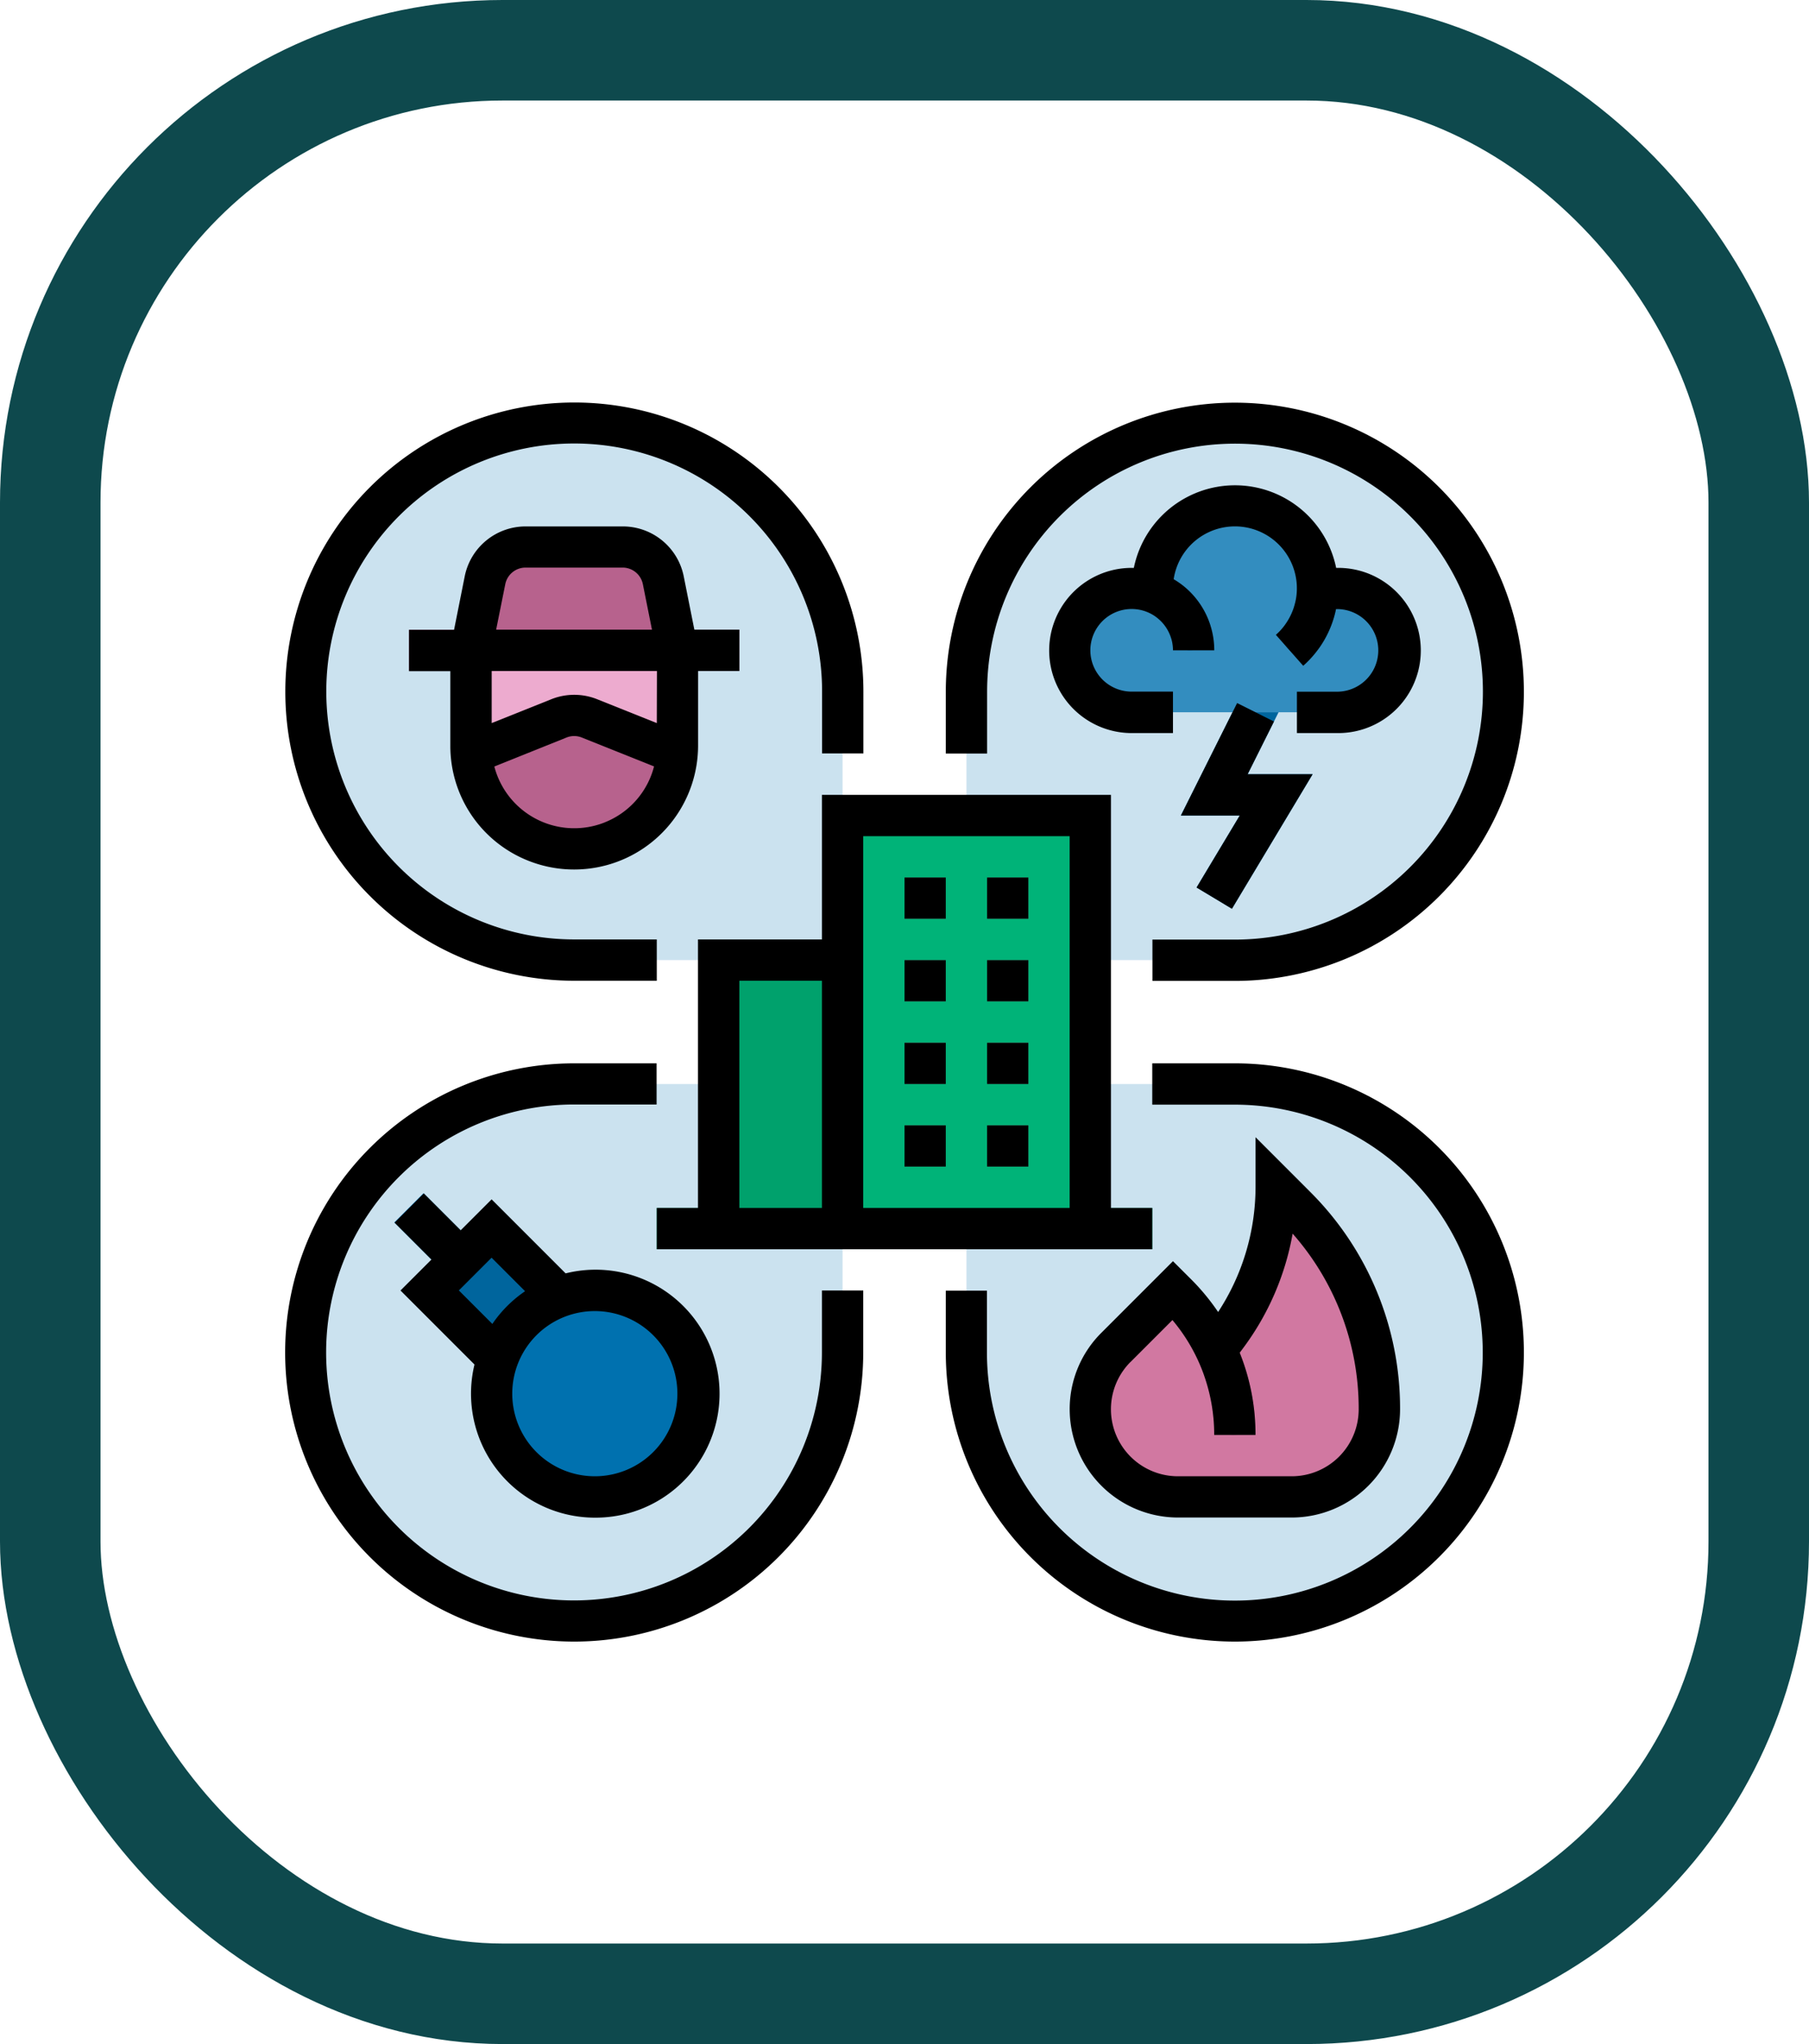 <svg xmlns="http://www.w3.org/2000/svg" width="54" height="61" viewBox="0 0 54 61">
  <g id="Grupo_985524" data-name="Grupo 985524" transform="translate(-842 -2276)">
    <g id="Rectángulo_344916" data-name="Rectángulo 344916" transform="translate(842 2276)" fill="none" stroke="#0e494d" stroke-width="3">
      <rect width="54" height="61" rx="15" stroke="none"/>
      <rect x="1.5" y="1.5" width="51" height="58" rx="13.5" fill="none"/>
    </g>
    <g id="_FILLED_OUTLINE" data-name="/ FILLED_OUTLINE" transform="translate(834.512 2272.012)">
      <path id="Trazado_729986" data-name="Trazado 729986" d="M296.023,288.012A8.012,8.012,0,0,0,288.012,280H280v8.012a8.012,8.012,0,1,0,16.023,0Z" transform="translate(-243.663 -243.663)" fill="#cbe2ef"/>
      <path id="Trazado_729987" data-name="Trazado 729987" d="M24,288.012A8.012,8.012,0,0,1,32.012,280h8.012v8.012a8.012,8.012,0,1,1-16.023,0Z" transform="translate(-7.384 -243.663)" fill="#cbe2ef"/>
      <path id="Trazado_729988" data-name="Trazado 729988" d="M32.012,24a8.012,8.012,0,0,1,8.012,8.012v8.012H32.012a8.012,8.012,0,1,1,0-16.023Z" transform="translate(-7.384 -7.384)" fill="#cbe2ef"/>
      <path id="Trazado_729989" data-name="Trazado 729989" d="M288.012,24A8.012,8.012,0,0,0,280,32.012v8.012h8.012a8.012,8.012,0,1,0,0-16.023Z" transform="translate(-243.663 -7.384)" fill="#cbe2ef"/>
      <path id="Trazado_729990" data-name="Trazado 729990" d="M328.011,58.465a1.846,1.846,0,0,0-.616.105l0,.018q0-.061,0-.123a2.465,2.465,0,1,0-4.93,0c0,.036,0,.071,0,.107a1.849,1.849,0,1,0-.619,3.591h6.163a1.849,1.849,0,1,0,0-3.7Z" transform="translate(-280.581 -36.919)" fill="#338dbf"/>
      <path id="Trazado_729991" data-name="Trazado 729991" d="M184,232h3.7v8.012H184Z" transform="translate(-155.058 -199.361)" fill="#00a16c"/>
      <path id="Trazado_729992" data-name="Trazado 729992" d="M402.662,89.79a.622.622,0,0,1-.043-.76,1.853,1.853,0,0,0,.253-.56.622.622,0,0,1,.6-.47.614.614,0,0,1,.6.76,3.086,3.086,0,0,1-.441.977.614.614,0,0,1-.966.053Z" transform="translate(-356.735 -66.453)" fill="#0071af"/>
      <path id="Trazado_729993" data-name="Trazado 729993" d="M160,328h14.791v1.233H160Z" transform="translate(-132.907 -287.965)" fill="#00b378"/>
      <path id="Trazado_729994" data-name="Trazado 729994" d="M232,176h7.4v12.326H232Z" transform="translate(-199.361 -147.674)" fill="#00b378"/>
      <g id="Grupo_985526" data-name="Grupo 985526" transform="translate(34.488 30.174)">
        <path id="Trazado_729995" data-name="Trazado 729995" d="M256,200h1.233v1.233H256Z" transform="translate(-256 -200)" fill="#59cea7"/>
        <path id="Trazado_729996" data-name="Trazado 729996" d="M256,296h1.233v1.233H256Z" transform="translate(-256 -288.605)" fill="#59cea7"/>
        <path id="Trazado_729997" data-name="Trazado 729997" d="M256,264h1.233v1.233H256Z" transform="translate(-256 -259.07)" fill="#59cea7"/>
        <path id="Trazado_729998" data-name="Trazado 729998" d="M256,232h1.233v1.233H256Z" transform="translate(-256 -229.535)" fill="#59cea7"/>
        <path id="Trazado_729999" data-name="Trazado 729999" d="M288,200h1.233v1.233H288Z" transform="translate(-285.535 -200)" fill="#59cea7"/>
        <path id="Trazado_730000" data-name="Trazado 730000" d="M288,296h1.233v1.233H288Z" transform="translate(-285.535 -288.605)" fill="#59cea7"/>
        <path id="Trazado_730001" data-name="Trazado 730001" d="M288,264h1.233v1.233H288Z" transform="translate(-285.535 -259.07)" fill="#59cea7"/>
        <path id="Trazado_730002" data-name="Trazado 730002" d="M288,232h1.233v1.233H288Z" transform="translate(-285.535 -229.535)" fill="#59cea7"/>
      </g>
      <path id="Trazado_730003" data-name="Trazado 730003" d="M88,112v2.844a3.081,3.081,0,0,0,1.937,2.861h0a3.081,3.081,0,0,0,2.289,0h0a3.081,3.081,0,0,0,1.937-2.861V112Z" transform="translate(-66.453 -88.605)" fill="#edabcf"/>
      <path id="Trazado_730004" data-name="Trazado 730004" d="M64,104h9.86v1.233H64Z" transform="translate(-44.302 -81.221)" fill="#b7628d"/>
      <path id="Trazado_730005" data-name="Trazado 730005" d="M93.745,72.991A1.233,1.233,0,0,0,92.536,72H89.627a1.233,1.233,0,0,0-1.209.991L88,75.081h6.163Z" transform="translate(-66.453 -51.686)" fill="#b7628d"/>
      <path id="Trazado_730006" data-name="Trazado 730006" d="M334.119,320.572l-.572-.572a7.4,7.4,0,0,1-1.479,4.437l-.319.426a5.949,5.949,0,0,0-1.177-1.676l-.106-.106-1.7,1.7A2.615,2.615,0,0,0,328,326.63h0a2.615,2.615,0,0,0,2.615,2.615h3.4a2.615,2.615,0,0,0,2.615-2.615h0a8.566,8.566,0,0,0-2.509-6.057Z" transform="translate(-287.965 -280.582)" fill="#d178a1"/>
      <path id="Trazado_730007" data-name="Trazado 730007" d="M0,0H1.233V2.615H0Z" transform="translate(19.259 40.468) rotate(-45)" fill="#0071af"/>
      <path id="Trazado_730008" data-name="Trazado 730008" d="M352.277,87.383a.615.615,0,0,1-.58-.41,1.239,1.239,0,0,0-.389-.55.615.615,0,0,1-.193-.683h0a.616.616,0,0,1,.966-.277,2.477,2.477,0,0,1,.778,1.1.616.616,0,0,1-.583.818Z" transform="translate(-309.267 -63.988)" fill="#0071af"/>
      <path id="Trazado_730009" data-name="Trazado 730009" d="M365.975,136H364.6l-1.541,3.081h1.757l-1.289,2.148,1.057.634,2.409-4.015h-1.94Z" transform="translate(-320.321 -110.756)" fill="#00659d"/>
      <path id="Trazado_730010" data-name="Trazado 730010" d="M91.645,137.321a1.233,1.233,0,0,0-.916,0l-2.615,1.046a3.081,3.081,0,0,0,1.928,2.627h0a3.081,3.081,0,0,0,2.289,0h0a3.081,3.081,0,0,0,1.928-2.627Z" transform="translate(-66.56 -111.893)" fill="#b7628d"/>
      <path id="Trazado_730011" data-name="Trazado 730011" d="M0,0H2.615V4.358H0Z" transform="translate(20.31 42.498) rotate(-45)" fill="#00659d"/>
      <circle id="Elipse_5918" data-name="Elipse 5918" cx="2.832" cy="2.832" r="2.832" transform="translate(22.472 42.699)" fill="#0071af"/>
      <path id="Trazado_730012" data-name="Trazado 730012" d="M372.889,385.952a.615.615,0,0,1-.612-.551,5.271,5.271,0,0,0-.248-1.145.616.616,0,0,1,1.167-.4,6.49,6.49,0,0,1,.308,1.42.615.615,0,0,1-.614.674Z" transform="translate(-328.573 -339.139)" fill="#b7628d"/>
      <path id="Trazado_730013" data-name="Trazado 730013" d="M24.628,33.256h2.465V32.023H24.628a7.4,7.4,0,1,1,7.4-7.4v1.849h1.233V24.628a8.628,8.628,0,1,0-8.628,8.628Z"/>
      <path id="Trazado_730014" data-name="Trazado 730014" d="M273.233,24.628a7.4,7.4,0,1,1,7.4,7.4h-2.465v1.233h2.465A8.628,8.628,0,1,0,272,24.628v1.849h1.233Z" transform="translate(-236.279)"/>
      <path id="Trazado_730015" data-name="Trazado 730015" d="M315.7,54.163h-1.233A1.233,1.233,0,1,1,315.7,52.93h1.233a2.466,2.466,0,0,0-1.212-2.122,1.849,1.849,0,1,1,3.051,1.66l.816.924a3.085,3.085,0,0,0,.979-1.692l.064,0a1.233,1.233,0,0,1,0,2.465H319.4V55.4h1.233a2.465,2.465,0,0,0,0-4.93h-.062a3.082,3.082,0,0,0-6.039,0h-.062a2.465,2.465,0,0,0,0,4.93H315.7Z" transform="translate(-273.198 -29.535)"/>
      <path id="Trazado_730016" data-name="Trazado 730016" d="M364.582,138.561l2.409-4.015h-1.94l.787-1.573-1.1-.551-1.678,3.357h1.757l-1.289,2.148Z" transform="translate(-320.321 -107.453)"/>
      <path id="Trazado_730017" data-name="Trazado 730017" d="M173.558,168H164.93v4.314h-3.7v8.012H160v1.233h14.791v-1.233h-1.233Zm-1.233,1.233v11.093h-6.163V169.233Zm-9.86,4.314h2.465v6.779h-2.465Z" transform="translate(-132.907 -140.291)"/>
      <path id="Trazado_730018" data-name="Trazado 730018" d="M256,200h1.233v1.233H256Z" transform="translate(-221.512 -169.826)"/>
      <path id="Trazado_730019" data-name="Trazado 730019" d="M256,296h1.233v1.233H256Z" transform="translate(-221.512 -258.43)"/>
      <path id="Trazado_730020" data-name="Trazado 730020" d="M256,264h1.233v1.233H256Z" transform="translate(-221.512 -228.895)"/>
      <path id="Trazado_730021" data-name="Trazado 730021" d="M256,232h1.233v1.233H256Z" transform="translate(-221.512 -199.361)"/>
      <path id="Trazado_730022" data-name="Trazado 730022" d="M288,200h1.233v1.233H288Z" transform="translate(-251.047 -169.826)"/>
      <path id="Trazado_730023" data-name="Trazado 730023" d="M288,296h1.233v1.233H288Z" transform="translate(-251.047 -258.43)"/>
      <path id="Trazado_730024" data-name="Trazado 730024" d="M288,264h1.233v1.233H288Z" transform="translate(-251.047 -228.895)"/>
      <path id="Trazado_730025" data-name="Trazado 730025" d="M288,232h1.233v1.233H288Z" transform="translate(-251.047 -199.361)"/>
      <path id="Trazado_730026" data-name="Trazado 730026" d="M67.557,73.975a3.7,3.7,0,0,0,5.071-3.433V68.314H73.86V67.081H72.517l-.319-1.6A1.854,1.854,0,0,0,70.385,64H67.476a1.854,1.854,0,0,0-1.813,1.486l-.319,1.6H64v1.233h1.233v2.228A3.68,3.68,0,0,0,67.557,73.975Zm2.289-1.144a2.465,2.465,0,0,1-3.3-1.666L68.7,70.3a.614.614,0,0,1,.458,0l2.156.862A2.451,2.451,0,0,1,69.846,72.83Zm1.55-2.962-1.778-.711a1.841,1.841,0,0,0-1.373,0l-1.778.711V68.314H71.4Zm-4.524-4.141a.618.618,0,0,1,.6-.5h2.909a.618.618,0,0,1,.6.5l.271,1.353H66.6Z" transform="translate(-44.302 -44.302)"/>
      <path id="Trazado_730027" data-name="Trazado 730027" d="M320,308.8a3.235,3.235,0,0,0,3.231,3.231h3.4a3.235,3.235,0,0,0,3.231-3.231,9.122,9.122,0,0,0-2.689-6.493l-1.625-1.625v1.488a6.828,6.828,0,0,1-1.117,3.728,6.64,6.64,0,0,0-.806-.976l-.542-.541-2.135,2.135A3.21,3.21,0,0,0,320,308.8Zm1.818-1.413,1.249-1.249a5.3,5.3,0,0,1,1.247,3.428h1.233a6.561,6.561,0,0,0-.471-2.453l.1-.136a8.064,8.064,0,0,0,1.479-3.418,7.891,7.891,0,0,1,1.972,5.241,2,2,0,0,1-2,2h-3.4a2,2,0,0,1-1.413-3.411Z" transform="translate(-280.581 -262.756)"/>
      <path id="Trazado_730028" data-name="Trazado 730028" d="M64.325,332.023a3.7,3.7,0,1,0-.872-7.29l-2.209-2.209-.924.924-1.1-1.1-.872.872,1.1,1.1-.924.924,2.209,2.209a3.7,3.7,0,0,0,3.593,4.57Zm2.465-3.7a2.465,2.465,0,1,1-2.465-2.465A2.465,2.465,0,0,1,66.79,328.326Zm-6.524-3.081.977-.977,1,1a3.728,3.728,0,0,0-.977.977Z" transform="translate(-39.081 -282.744)"/>
      <path id="Trazado_730029" data-name="Trazado 730029" d="M32.023,280.628a7.4,7.4,0,1,1-7.4-7.4h2.465V272H24.628a8.628,8.628,0,1,0,8.628,8.628v-1.849H32.023Z" transform="translate(0 -236.279)"/>
      <path id="Trazado_730030" data-name="Trazado 730030" d="M280.628,272h-2.465v1.233h2.465a7.4,7.4,0,1,1-7.4,7.4v-1.849H272v1.849A8.628,8.628,0,1,0,280.628,272Z" transform="translate(-236.279 -236.279)"/>
    </g>
  </g>
</svg>
